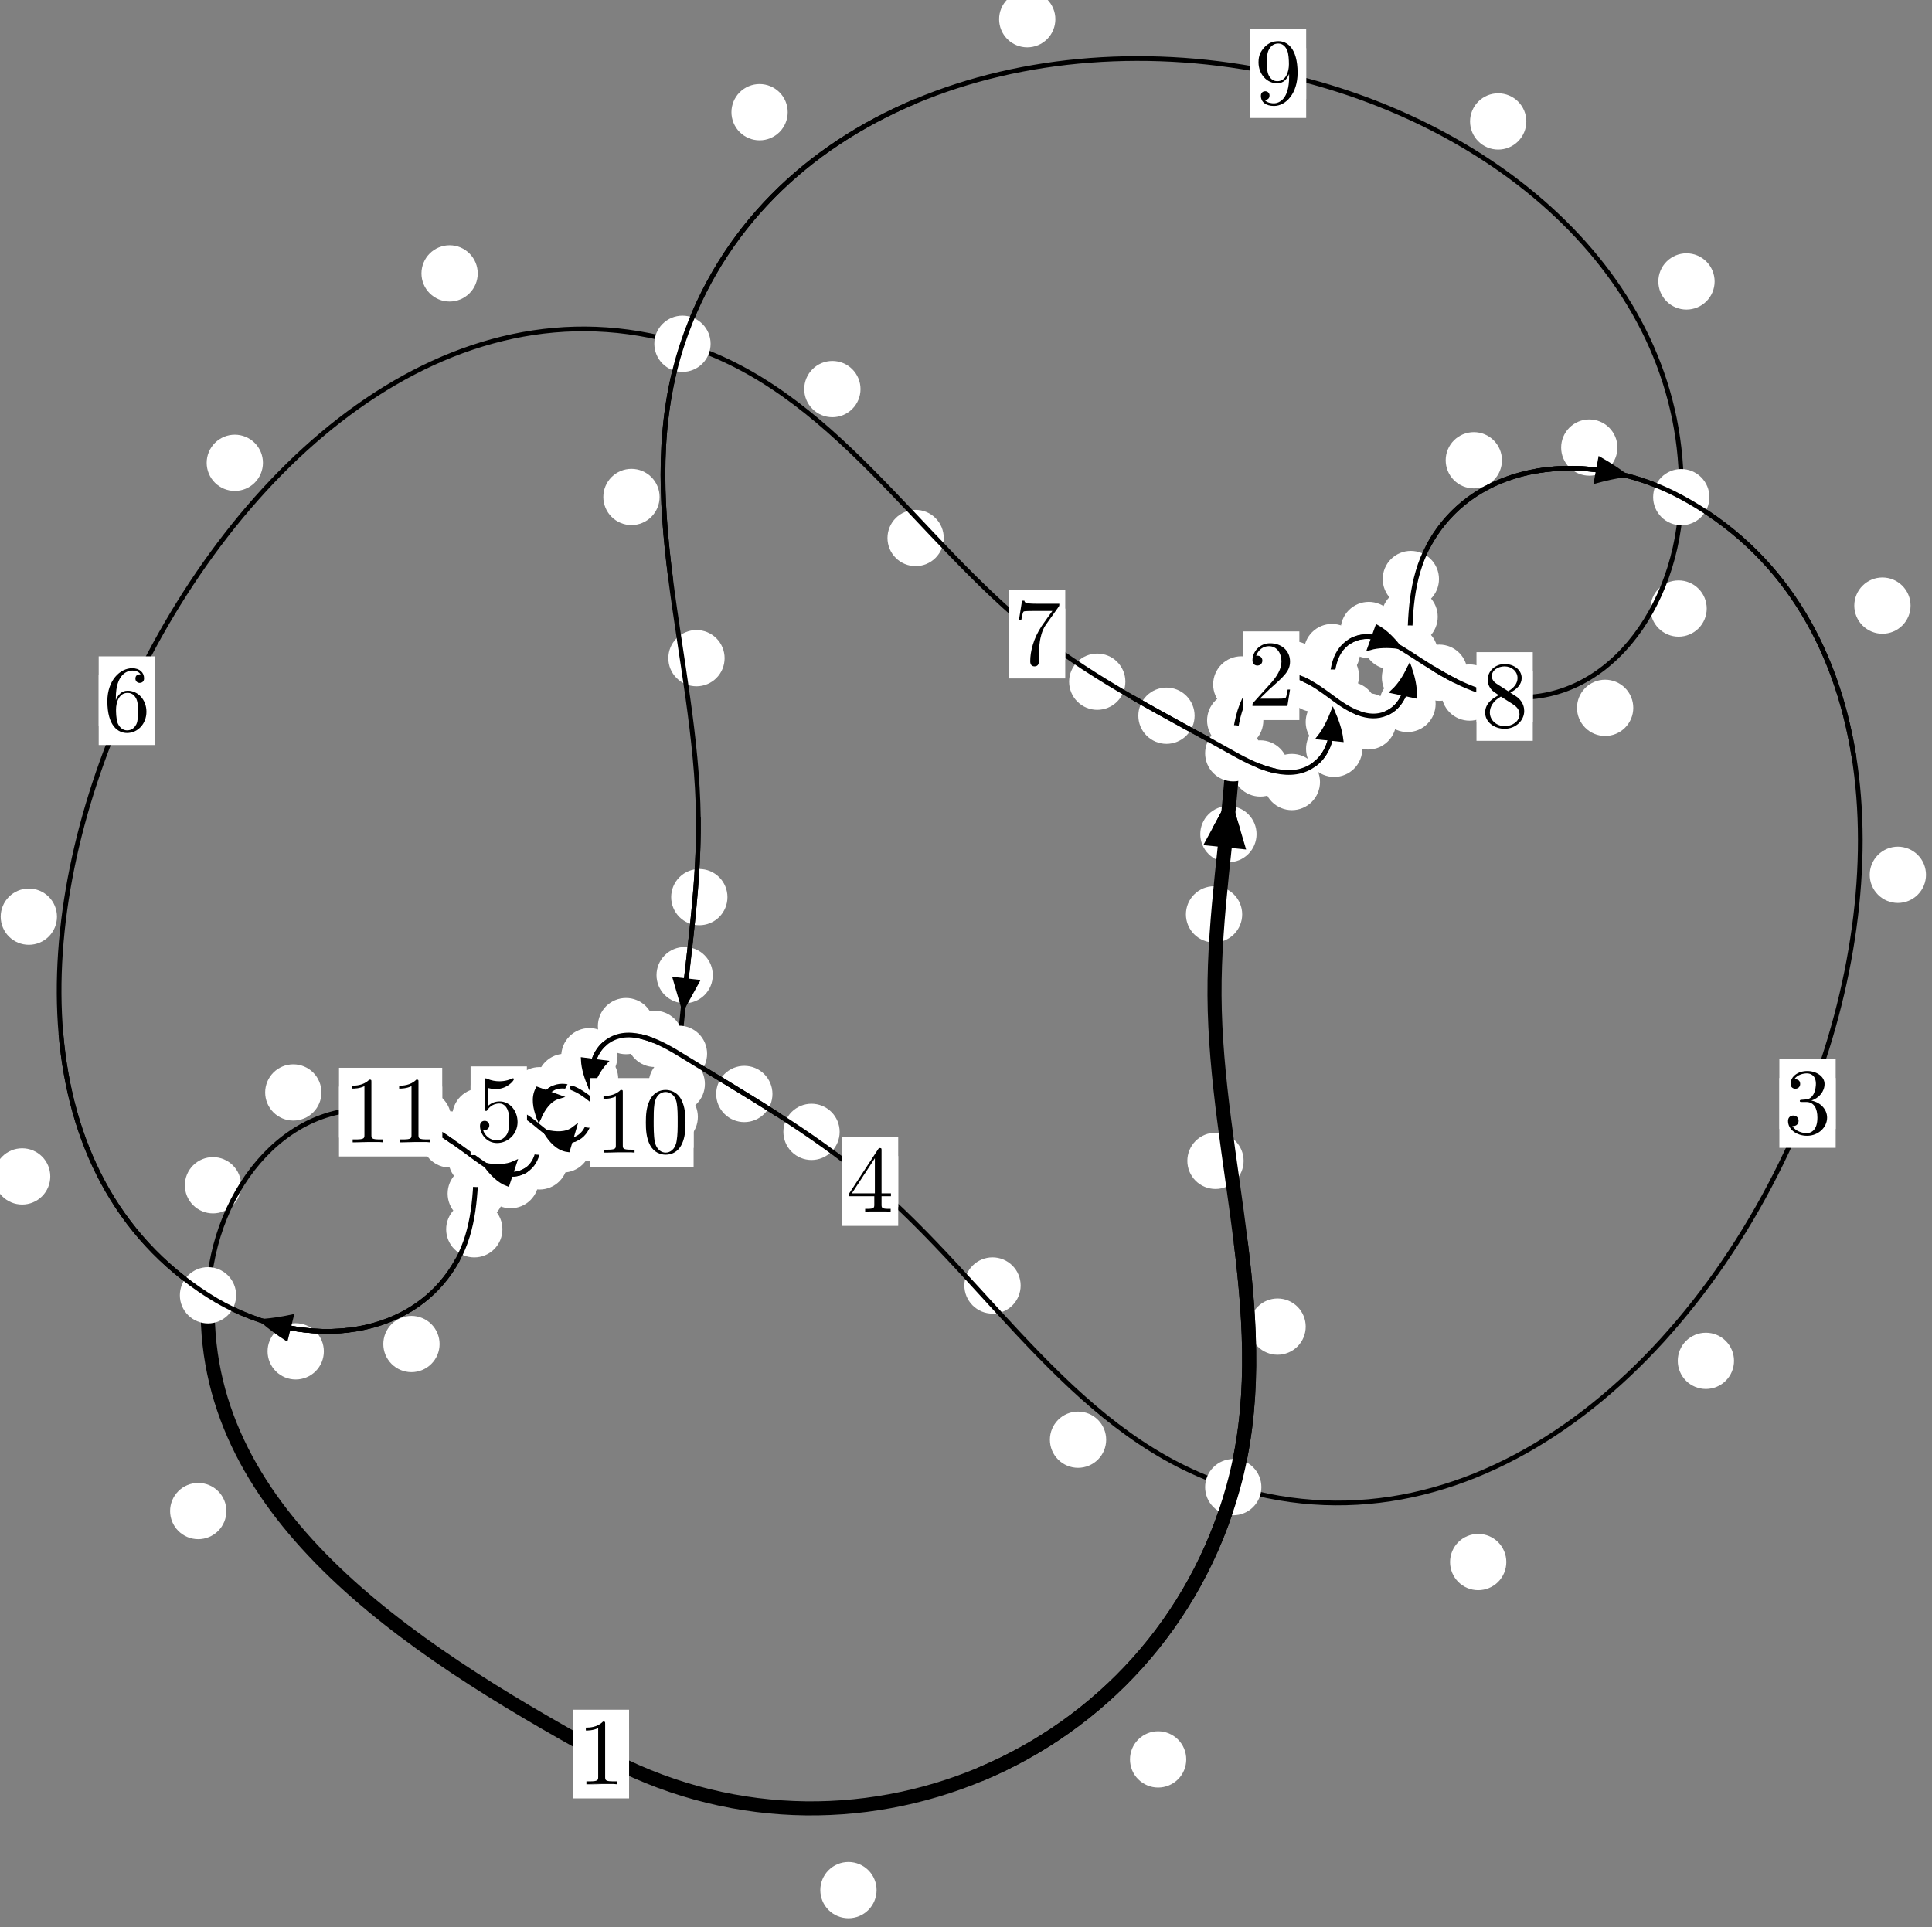 <?xml version="1.0"?>
<!-- Created by MetaPost 1.999 on 2021.07.06:0013 -->
<svg version="1.1" xmlns="http://www.w3.org/2000/svg" xmlns:xlink="http://www.w3.org/1999/xlink" width="205.223" height="204.741" viewBox="0 0 205.223 204.741">
<rect x="0" y="0" width="205.223" height="204.741" fill="#808080" stroke="none"/>
<!-- Original BoundingBox: -131.636871 -45.797897 73.586380 158.942764 -->
  <defs>
    <g transform="scale(0.01,0.01)" id="GLYPHcmr10_48">
      <path style="fill-rule: evenodd;" d="M460 -320C460 -400,455 -480,420 -554C374 -650,292 -666,250 -666C190 -666,117 -640,76 -547C44 -478,39 -400,39 -320C39 -245,43 -155,84 -79C127 2,200 22,249 22C303 22,379 1,423 -94C455 -163,460 -241,460 -320M249 -0C210 -0,151 -25,133 -121C122 -181,122 -273,122 -332C122 -396,122 -462,130 -516C149 -635,224 -644,249 -644C282 -644,348 -626,367 -527C377 -471,377 -395,377 -332C377 -257,377 -189,366 -125C351 -30,294 -0,249 -0"></path>
    </g>
    <g transform="scale(0.01,0.01)" id="GLYPHcmr10_49">
      <path style="fill-rule: evenodd;" d="M294 -640C294 -664,294 -666,271 -666C209 -602,121 -602,89 -602L89 -571C109 -571,168 -571,220 -597L220 -79C220 -43,217 -31,127 -31L95 -31L95 -0L257 -0L130 -3L217 -3L257 -3L297 -3L384 -3L419 -0L419 -31L387 -31C297 -31,294 -42,294 -79"></path>
    </g>
    <g transform="scale(0.01,0.01)" id="GLYPHcmr10_50">
      <path style="fill-rule: evenodd;" d="M127 -77L233 -180C389 -318,449 -372,449 -472C449 -586,359 -666,237 -666C124 -666,50 -574,50 -485C50 -429,100 -429,103 -429C120 -429,155 -441,155 -482C155 -508,137 -534,102 -534C94 -534,92 -534,89 -533C112 -598,166 -635,224 -635C315 -635,358 -554,358 -472C358 -392,308 -313,253 -251L61 -37C50 -26,50 -24,50 -0L421 -0L449 -174L424 -174C419 -144,412 -100,402 -85C395 -77,329 -77,307 -77"></path>
    </g>
    <g transform="scale(0.01,0.01)" id="GLYPHcmr10_51">
      <path style="fill-rule: evenodd;" d="M290 -352C372 -379,430 -449,430 -528C430 -610,342 -666,246 -666C145 -666,69 -606,69 -530C69 -497,91 -478,120 -478C151 -478,171 -500,171 -529C171 -579,124 -579,109 -579C140 -628,206 -641,242 -641C283 -641,338 -619,338 -529C338 -517,336 -459,310 -415C280 -367,246 -364,221 -363C213 -362,189 -360,182 -360C174 -359,167 -358,167 -348C167 -337,174 -337,191 -337L235 -337C317 -337,354 -269,354 -171C354 -35,285 -6,241 -6C198 -6,123 -23,88 -82C123 -77,154 -99,154 -137C154 -173,127 -193,98 -193C74 -193,42 -179,42 -135C42 -44,135 22,244 22C366 22,457 -69,457 -171C457 -253,394 -331,290 -352"></path>
    </g>
    <g transform="scale(0.01,0.01)" id="GLYPHcmr10_52">
      <path style="fill-rule: evenodd;" d="M294 -165L294 -78C294 -42,292 -31,218 -31L197 -31L197 -0L332 -0L238 -3L290 -3L332 -3L374 -3L427 -3L468 -0L468 -31L447 -31C373 -31,371 -42,371 -78L371 -165L471 -165L471 -196L371 -196L371 -651C371 -671,371 -677,355 -677C346 -677,343 -677,335 -665L28 -196L28 -165M300 -196L56 -196L300 -569"></path>
    </g>
    <g transform="scale(0.01,0.01)" id="GLYPHcmr10_53">
      <path style="fill-rule: evenodd;" d="M449 -201C449 -320,367 -420,259 -420C211 -420,168 -404,132 -369L132 -564C152 -558,185 -551,217 -551C340 -551,410 -642,410 -655C410 -661,407 -666,400 -666C399 -666,397 -666,392 -663C372 -654,323 -634,256 -634C216 -634,170 -641,123 -662C115 -665,113 -665,111 -665C101 -665,101 -657,101 -641L101 -345C101 -327,101 -319,115 -319C122 -319,124 -322,128 -328C139 -344,176 -398,257 -398C309 -398,334 -352,342 -334C358 -297,360 -258,360 -208C360 -173,360 -113,336 -71C312 -32,275 -6,229 -6C156 -6,99 -59,82 -118C85 -117,88 -116,99 -116C132 -116,149 -141,149 -165C149 -189,132 -214,99 -214C85 -214,50 -207,50 -161C50 -75,119 22,231 22C347 22,449 -74,449 -201"></path>
    </g>
    <g transform="scale(0.01,0.01)" id="GLYPHcmr10_54">
      <path style="fill-rule: evenodd;" d="M132 -328L132 -352C132 -605,256 -641,307 -641C331 -641,373 -635,395 -601C380 -601,340 -601,340 -556C340 -525,364 -510,386 -510C402 -510,432 -519,432 -558C432 -618,388 -666,305 -666C177 -666,42 -537,42 -316C42 -49,158 22,251 22C362 22,457 -72,457 -204C457 -331,368 -427,257 -427C189 -427,152 -376,132 -328M251 -6C188 -6,158 -66,152 -81C134 -128,134 -208,134 -226C134 -304,166 -404,256 -404C272 -404,318 -404,349 -342C367 -305,367 -254,367 -205C367 -157,367 -107,350 -71C320 -11,274 -6,251 -6"></path>
    </g>
    <g transform="scale(0.01,0.01)" id="GLYPHcmr10_55">
      <path style="fill-rule: evenodd;" d="M476 -609C485 -621,485 -623,485 -644L242 -644C120 -644,118 -657,114 -676L89 -676L56 -470L81 -470C84 -486,93 -549,106 -561C113 -567,191 -567,204 -567L411 -567C400 -551,321 -442,299 -409C209 -274,176 -135,176 -33C176 -23,176 22,222 22C268 22,268 -23,268 -33L268 -84C268 -139,271 -194,279 -248C283 -271,297 -357,341 -419"></path>
    </g>
    <g transform="scale(0.01,0.01)" id="GLYPHcmr10_56">
      <path style="fill-rule: evenodd;" d="M163 -457C117 -487,113 -521,113 -538C113 -599,178 -641,249 -641C322 -641,386 -589,386 -517C386 -460,347 -412,287 -377M309 -362C381 -399,430 -451,430 -517C430 -609,341 -666,250 -666C150 -666,69 -592,69 -499C69 -481,71 -436,113 -389C124 -377,161 -352,186 -335C128 -306,42 -250,42 -151C42 -45,144 22,249 22C362 22,457 -61,457 -168C457 -204,446 -249,408 -291C389 -312,373 -322,309 -362M209 -320L332 -242C360 -223,407 -193,407 -132C407 -58,332 -6,250 -6C164 -6,92 -68,92 -151C92 -209,124 -273,209 -320"></path>
    </g>
    <g transform="scale(0.01,0.01)" id="GLYPHcmr10_57">
      <path style="fill-rule: evenodd;" d="M367 -318L367 -286C367 -52,263 -6,205 -6C188 -6,134 -8,107 -42C151 -42,159 -71,159 -88C159 -119,135 -134,113 -134C97 -134,67 -125,67 -86C67 -19,121 22,206 22C335 22,457 -114,457 -329C457 -598,342 -666,253 -666C198 -666,149 -648,106 -603C65 -558,42 -516,42 -441C42 -316,130 -218,242 -218C303 -218,344 -260,367 -318M243 -241C227 -241,181 -241,150 -304C132 -341,132 -391,132 -440C132 -494,132 -541,153 -578C180 -628,218 -641,253 -641C299 -641,332 -607,349 -562C361 -530,365 -467,365 -421C365 -338,331 -241,243 -241"></path>
    </g>
  </defs>
  <path d="M93.113 200.809C93.113 200.016,92.798 199.256,92.238 198.696C91.677 198.135,90.917 197.82,90.124 197.82C89.332 197.82,88.571 198.135,88.011 198.696C87.45 199.256,87.136 200.016,87.136 200.809C87.136 201.602,87.45 202.362,88.011 202.922C88.571 203.483,89.332 203.798,90.124 203.798C90.917 203.798,91.677 203.483,92.238 202.922C92.798 202.362,93.113 201.602,93.113 200.809Z" style="fill: rgb(100%,100%,100%);stroke: none;"></path>
  <path d="M66.82 186.355C66.82 185.562,66.505 184.802,65.945 184.242C65.384 183.681,64.624 183.366,63.831 183.366C63.039 183.366,62.278 183.681,61.718 184.242C61.157 184.802,60.843 185.562,60.843 186.355C60.843 187.148,61.157 187.908,61.718 188.468C62.278 189.029,63.039 189.344,63.831 189.344C64.624 189.344,65.384 189.029,65.945 188.468C66.505 187.908,66.82 187.148,66.82 186.355Z" style="fill: rgb(100%,100%,100%);stroke: none;"></path>
  <path d="M138.696 140.942C138.696 140.15,138.381 139.389,137.821 138.829C137.26 138.268,136.5 137.954,135.707 137.954C134.915 137.954,134.154 138.268,133.594 138.829C133.033 139.389,132.718 140.15,132.718 140.942C132.718 141.735,133.033 142.495,133.594 143.056C134.154 143.616,134.915 143.931,135.707 143.931C136.5 143.931,137.26 143.616,137.821 143.056C138.381 142.495,138.696 141.735,138.696 140.942Z" style="fill: rgb(100%,100%,100%);stroke: none;"></path>
  <path d="M126.007 186.923C126.007 186.13,125.692 185.37,125.132 184.81C124.571 184.249,123.811 183.934,123.018 183.934C122.226 183.934,121.466 184.249,120.905 184.81C120.345 185.37,120.03 186.13,120.03 186.923C120.03 187.716,120.345 188.476,120.905 189.036C121.466 189.597,122.226 189.912,123.018 189.912C123.811 189.912,124.571 189.597,125.132 189.036C125.692 188.476,126.007 187.716,126.007 186.923Z" style="fill: rgb(100%,100%,100%);stroke: none;"></path>
  <path d="M131.949 97.143C131.949 96.351,131.634 95.59,131.073 95.03C130.513 94.469,129.753 94.155,128.96 94.155C128.167 94.155,127.407 94.469,126.847 95.03C126.286 95.59,125.971 96.351,125.971 97.143C125.971 97.936,126.286 98.696,126.847 99.257C127.407 99.817,128.167 100.132,128.96 100.132C129.753 100.132,130.513 99.817,131.073 99.257C131.634 98.696,131.949 97.936,131.949 97.143Z" style="fill: rgb(100%,100%,100%);stroke: none;"></path>
  <path d="M132.101 123.332C132.101 122.539,131.786 121.779,131.225 121.219C130.665 120.658,129.905 120.343,129.112 120.343C128.319 120.343,127.559 120.658,126.999 121.219C126.438 121.779,126.123 122.539,126.123 123.332C126.123 124.125,126.438 124.885,126.999 125.445C127.559 126.006,128.319 126.321,129.112 126.321C129.905 126.321,130.665 126.006,131.225 125.445C131.786 124.885,132.101 124.125,132.101 123.332Z" style="fill: rgb(100%,100%,100%);stroke: none;"></path>
  <path d="M134.197 76.547C134.197 75.754,133.882 74.994,133.322 74.434C132.761 73.873,132.001 73.558,131.208 73.558C130.416 73.558,129.656 73.873,129.095 74.434C128.535 74.994,128.22 75.754,128.22 76.547C128.22 77.34,128.535 78.1,129.095 78.66C129.656 79.221,130.416 79.536,131.208 79.536C132.001 79.536,132.761 79.221,133.322 78.66C133.882 78.1,134.197 77.34,134.197 76.547Z" style="fill: rgb(100%,100%,100%);stroke: none;"></path>
  <path d="M133.475 88.62C133.475 87.828,133.16 87.067,132.599 86.507C132.039 85.946,131.279 85.632,130.486 85.632C129.693 85.632,128.933 85.946,128.373 86.507C127.812 87.067,127.497 87.828,127.497 88.62C127.497 89.413,127.812 90.173,128.373 90.734C128.933 91.294,129.693 91.609,130.486 91.609C131.279 91.609,132.039 91.294,132.599 90.734C133.16 90.173,133.475 89.413,133.475 88.62Z" style="fill: rgb(100%,100%,100%);stroke: none;"></path>
  <path d="M140.348 71.116C140.348 70.323,140.033 69.563,139.472 69.003C138.912 68.442,138.152 68.127,137.359 68.127C136.566 68.127,135.806 68.442,135.246 69.003C134.685 69.563,134.37 70.323,134.37 71.116C134.37 71.909,134.685 72.669,135.246 73.229C135.806 73.79,136.566 74.105,137.359 74.105C138.152 74.105,138.912 73.79,139.472 73.229C140.033 72.669,140.348 71.909,140.348 71.116Z" style="fill: rgb(100%,100%,100%);stroke: none;"></path>
  <path d="M134.843 72.717C134.843 71.924,134.528 71.164,133.967 70.603C133.407 70.043,132.647 69.728,131.854 69.728C131.061 69.728,130.301 70.043,129.741 70.603C129.18 71.164,128.865 71.924,128.865 72.717C128.865 73.509,129.18 74.269,129.741 74.83C130.301 75.39,131.061 75.705,131.854 75.705C132.647 75.705,133.407 75.39,133.967 74.83C134.528 74.269,134.843 73.509,134.843 72.717Z" style="fill: rgb(100%,100%,100%);stroke: none;"></path>
  <path d="M146.253 75.425C146.253 74.632,145.938 73.872,145.377 73.312C144.817 72.751,144.057 72.436,143.264 72.436C142.471 72.436,141.711 72.751,141.151 73.312C140.59 73.872,140.275 74.632,140.275 75.425C140.275 76.218,140.59 76.978,141.151 77.538C141.711 78.099,142.471 78.414,143.264 78.414C144.057 78.414,144.817 78.099,145.377 77.538C145.938 76.978,146.253 76.218,146.253 75.425Z" style="fill: rgb(100%,100%,100%);stroke: none;"></path>
  <path d="M142.542 72.642C142.542 71.849,142.227 71.089,141.666 70.528C141.106 69.968,140.346 69.653,139.553 69.653C138.76 69.653,138 69.968,137.44 70.528C136.879 71.089,136.564 71.849,136.564 72.642C136.564 73.434,136.879 74.195,137.44 74.755C138 75.316,138.76 75.631,139.553 75.631C140.346 75.631,141.106 75.316,141.666 74.755C142.227 74.195,142.542 73.434,142.542 72.642Z" style="fill: rgb(100%,100%,100%);stroke: none;"></path>
  <path d="M152.496 74.789C152.496 73.997,152.181 73.237,151.62 72.676C151.06 72.116,150.3 71.801,149.507 71.801C148.714 71.801,147.954 72.116,147.394 72.676C146.833 73.237,146.518 73.997,146.518 74.789C146.518 75.582,146.833 76.342,147.394 76.903C147.954 77.463,148.714 77.778,149.507 77.778C150.3 77.778,151.06 77.463,151.62 76.903C152.181 76.342,152.496 75.582,152.496 74.789Z" style="fill: rgb(100%,100%,100%);stroke: none;"></path>
  <path d="M148.311 76.645C148.311 75.852,147.996 75.092,147.435 74.532C146.875 73.971,146.115 73.656,145.322 73.656C144.529 73.656,143.769 73.971,143.209 74.532C142.648 75.092,142.333 75.852,142.333 76.645C142.333 77.438,142.648 78.198,143.209 78.758C143.769 79.319,144.529 79.634,145.322 79.634C146.115 79.634,146.875 79.319,147.435 78.758C147.996 78.198,148.311 77.438,148.311 76.645Z" style="fill: rgb(100%,100%,100%);stroke: none;"></path>
  <path d="M152.719 65.527C152.719 64.734,152.404 63.974,151.844 63.414C151.283 62.853,150.523 62.538,149.73 62.538C148.938 62.538,148.177 62.853,147.617 63.414C147.056 63.974,146.742 64.734,146.742 65.527C146.742 66.32,147.056 67.08,147.617 67.64C148.177 68.201,148.938 68.516,149.73 68.516C150.523 68.516,151.283 68.201,151.844 67.64C152.404 67.08,152.719 66.32,152.719 65.527Z" style="fill: rgb(100%,100%,100%);stroke: none;"></path>
  <path d="M152.763 71.98C152.763 71.188,152.448 70.427,151.888 69.867C151.327 69.307,150.567 68.992,149.775 68.992C148.982 68.992,148.222 69.307,147.661 69.867C147.101 70.427,146.786 71.188,146.786 71.98C146.786 72.773,147.101 73.533,147.661 74.094C148.222 74.654,148.982 74.969,149.775 74.969C150.567 74.969,151.327 74.654,151.888 74.094C152.448 73.533,152.763 72.773,152.763 71.98Z" style="fill: rgb(100%,100%,100%);stroke: none;"></path>
  <path d="M159.542 48.899C159.542 48.107,159.227 47.346,158.667 46.786C158.106 46.225,157.346 45.911,156.553 45.911C155.761 45.911,155.001 46.225,154.44 46.786C153.88 47.346,153.565 48.107,153.565 48.899C153.565 49.692,153.88 50.452,154.44 51.013C155.001 51.573,155.761 51.888,156.553 51.888C157.346 51.888,158.106 51.573,158.667 51.013C159.227 50.452,159.542 49.692,159.542 48.899Z" style="fill: rgb(100%,100%,100%);stroke: none;"></path>
  <path d="M152.853 61.518C152.853 60.726,152.538 59.965,151.978 59.405C151.417 58.845,150.657 58.53,149.865 58.53C149.072 58.53,148.312 58.845,147.751 59.405C147.191 59.965,146.876 60.726,146.876 61.518C146.876 62.311,147.191 63.071,147.751 63.632C148.312 64.192,149.072 64.507,149.865 64.507C150.657 64.507,151.417 64.192,151.978 63.632C152.538 63.071,152.853 62.311,152.853 61.518Z" style="fill: rgb(100%,100%,100%);stroke: none;"></path>
  <path d="M202.946 64.343C202.946 63.55,202.631 62.79,202.071 62.23C201.51 61.669,200.75 61.354,199.957 61.354C199.165 61.354,198.405 61.669,197.844 62.23C197.284 62.79,196.969 63.55,196.969 64.343C196.969 65.136,197.284 65.896,197.844 66.456C198.405 67.017,199.165 67.332,199.957 67.332C200.75 67.332,201.51 67.017,202.071 66.456C202.631 65.896,202.946 65.136,202.946 64.343Z" style="fill: rgb(100%,100%,100%);stroke: none;"></path>
  <path d="M171.808 47.55C171.808 46.757,171.493 45.997,170.932 45.437C170.372 44.876,169.611 44.561,168.819 44.561C168.026 44.561,167.266 44.876,166.705 45.437C166.145 45.997,165.83 46.757,165.83 47.55C165.83 48.343,166.145 49.103,166.705 49.663C167.266 50.224,168.026 50.539,168.819 50.539C169.611 50.539,170.372 50.224,170.932 49.663C171.493 49.103,171.808 48.343,171.808 47.55Z" style="fill: rgb(100%,100%,100%);stroke: none;"></path>
  <path d="M184.193 144.578C184.193 143.786,183.878 143.025,183.318 142.465C182.757 141.904,181.997 141.589,181.204 141.589C180.412 141.589,179.651 141.904,179.091 142.465C178.531 143.025,178.216 143.786,178.216 144.578C178.216 145.371,178.531 146.131,179.091 146.692C179.651 147.252,180.412 147.567,181.204 147.567C181.997 147.567,182.757 147.252,183.318 146.692C183.878 146.131,184.193 145.371,184.193 144.578Z" style="fill: rgb(100%,100%,100%);stroke: none;"></path>
  <path d="M204.586 92.941C204.586 92.148,204.271 91.388,203.711 90.828C203.15 90.267,202.39 89.952,201.598 89.952C200.805 89.952,200.045 90.267,199.484 90.828C198.924 91.388,198.609 92.148,198.609 92.941C198.609 93.734,198.924 94.494,199.484 95.054C200.045 95.615,200.805 95.93,201.598 95.93C202.39 95.93,203.15 95.615,203.711 95.054C204.271 94.494,204.586 93.734,204.586 92.941Z" style="fill: rgb(100%,100%,100%);stroke: none;"></path>
  <path d="M117.501 152.958C117.501 152.166,117.186 151.405,116.625 150.845C116.065 150.284,115.304 149.97,114.512 149.97C113.719 149.97,112.959 150.284,112.398 150.845C111.838 151.405,111.523 152.166,111.523 152.958C111.523 153.751,111.838 154.511,112.398 155.072C112.959 155.632,113.719 155.947,114.512 155.947C115.304 155.947,116.065 155.632,116.625 155.072C117.186 154.511,117.501 153.751,117.501 152.958Z" style="fill: rgb(100%,100%,100%);stroke: none;"></path>
  <path d="M160.006 165.956C160.006 165.163,159.691 164.403,159.131 163.842C158.571 163.282,157.81 162.967,157.018 162.967C156.225 162.967,155.465 163.282,154.904 163.842C154.344 164.403,154.029 165.163,154.029 165.956C154.029 166.748,154.344 167.509,154.904 168.069C155.465 168.629,156.225 168.944,157.018 168.944C157.81 168.944,158.571 168.629,159.131 168.069C159.691 167.509,160.006 166.748,160.006 165.956Z" style="fill: rgb(100%,100%,100%);stroke: none;"></path>
  <path d="M89.19 120.253C89.19 119.46,88.875 118.7,88.315 118.14C87.754 117.579,86.994 117.264,86.201 117.264C85.409 117.264,84.649 117.579,84.088 118.14C83.528 118.7,83.213 119.46,83.213 120.253C83.213 121.046,83.528 121.806,84.088 122.366C84.649 122.927,85.409 123.242,86.201 123.242C86.994 123.242,87.754 122.927,88.315 122.366C88.875 121.806,89.19 121.046,89.19 120.253Z" style="fill: rgb(100%,100%,100%);stroke: none;"></path>
  <path d="M108.416 136.574C108.416 135.781,108.101 135.021,107.54 134.461C106.98 133.9,106.22 133.585,105.427 133.585C104.634 133.585,103.874 133.9,103.314 134.461C102.753 135.021,102.438 135.781,102.438 136.574C102.438 137.367,102.753 138.127,103.314 138.687C103.874 139.248,104.634 139.563,105.427 139.563C106.22 139.563,106.98 139.248,107.54 138.687C108.101 138.127,108.416 137.367,108.416 136.574Z" style="fill: rgb(100%,100%,100%);stroke: none;"></path>
  <path d="M72.542 110.375C72.542 109.582,72.227 108.822,71.667 108.262C71.106 107.701,70.346 107.386,69.554 107.386C68.761 107.386,68.001 107.701,67.44 108.262C66.88 108.822,66.565 109.582,66.565 110.375C66.565 111.168,66.88 111.928,67.44 112.488C68.001 113.049,68.761 113.364,69.554 113.364C70.346 113.364,71.106 113.049,71.667 112.488C72.227 111.928,72.542 111.168,72.542 110.375Z" style="fill: rgb(100%,100%,100%);stroke: none;"></path>
  <path d="M82.053 116.229C82.053 115.436,81.738 114.676,81.177 114.115C80.617 113.555,79.857 113.24,79.064 113.24C78.271 113.24,77.511 113.555,76.951 114.115C76.39 114.676,76.075 115.436,76.075 116.229C76.075 117.022,76.39 117.782,76.951 118.342C77.511 118.903,78.271 119.218,79.064 119.218C79.857 119.218,80.617 118.903,81.177 118.342C81.738 117.782,82.053 117.022,82.053 116.229Z" style="fill: rgb(100%,100%,100%);stroke: none;"></path>
  <path d="M65.595 112.217C65.595 111.424,65.28 110.664,64.719 110.103C64.159 109.543,63.399 109.228,62.606 109.228C61.813 109.228,61.053 109.543,60.493 110.103C59.932 110.664,59.617 111.424,59.617 112.217C59.617 113.009,59.932 113.77,60.493 114.33C61.053 114.89,61.813 115.205,62.606 115.205C63.399 115.205,64.159 114.89,64.719 114.33C65.28 113.77,65.595 113.009,65.595 112.217Z" style="fill: rgb(100%,100%,100%);stroke: none;"></path>
  <path d="M69.485 109.017C69.485 108.225,69.17 107.465,68.61 106.904C68.049 106.344,67.289 106.029,66.496 106.029C65.704 106.029,64.944 106.344,64.383 106.904C63.823 107.465,63.508 108.225,63.508 109.017C63.508 109.81,63.823 110.57,64.383 111.131C64.944 111.691,65.704 112.006,66.496 112.006C67.289 112.006,68.049 111.691,68.61 111.131C69.17 110.57,69.485 109.81,69.485 109.017Z" style="fill: rgb(100%,100%,100%);stroke: none;"></path>
  <path d="M65.844 118.529C65.844 117.736,65.529 116.976,64.968 116.416C64.408 115.855,63.647 115.54,62.855 115.54C62.062 115.54,61.302 115.855,60.741 116.416C60.181 116.976,59.866 117.736,59.866 118.529C59.866 119.322,60.181 120.082,60.741 120.642C61.302 121.203,62.062 121.518,62.855 121.518C63.647 121.518,64.408 121.203,64.968 120.642C65.529 120.082,65.844 119.322,65.844 118.529Z" style="fill: rgb(100%,100%,100%);stroke: none;"></path>
  <path d="M65.669 114.631C65.669 113.838,65.354 113.078,64.794 112.518C64.233 111.957,63.473 111.642,62.68 111.642C61.888 111.642,61.127 111.957,60.567 112.518C60.007 113.078,59.692 113.838,59.692 114.631C59.692 115.424,60.007 116.184,60.567 116.744C61.127 117.305,61.888 117.62,62.68 117.62C63.473 117.62,64.233 117.305,64.794 116.744C65.354 116.184,65.669 115.424,65.669 114.631Z" style="fill: rgb(100%,100%,100%);stroke: none;"></path>
  <path d="M62.784 121.582C62.784 120.789,62.469 120.029,61.909 119.469C61.348 118.908,60.588 118.593,59.796 118.593C59.003 118.593,58.243 118.908,57.682 119.469C57.122 120.029,56.807 120.789,56.807 121.582C56.807 122.375,57.122 123.135,57.682 123.695C58.243 124.256,59.003 124.571,59.796 124.571C60.588 124.571,61.348 124.256,61.909 123.695C62.469 123.135,62.784 122.375,62.784 121.582Z" style="fill: rgb(100%,100%,100%);stroke: none;"></path>
  <path d="M65.62 120.383C65.62 119.59,65.305 118.83,64.745 118.269C64.184 117.709,63.424 117.394,62.631 117.394C61.839 117.394,61.078 117.709,60.518 118.269C59.958 118.83,59.643 119.59,59.643 120.383C59.643 121.175,59.958 121.936,60.518 122.496C61.078 123.057,61.839 123.371,62.631 123.371C63.424 123.371,64.184 123.057,64.745 122.496C65.305 121.936,65.62 121.175,65.62 120.383Z" style="fill: rgb(100%,100%,100%);stroke: none;"></path>
  <path d="M58.976 118.628C58.976 117.835,58.661 117.075,58.101 116.515C57.54 115.954,56.78 115.639,55.987 115.639C55.195 115.639,54.435 115.954,53.874 116.515C53.314 117.075,52.999 117.835,52.999 118.628C52.999 119.421,53.314 120.181,53.874 120.741C54.435 121.302,55.195 121.617,55.987 121.617C56.78 121.617,57.54 121.302,58.101 120.741C58.661 120.181,58.976 119.421,58.976 118.628Z" style="fill: rgb(100%,100%,100%);stroke: none;"></path>
  <path d="M61.4 120.672C61.4 119.88,61.085 119.119,60.525 118.559C59.964 117.998,59.204 117.683,58.411 117.683C57.619 117.683,56.858 117.998,56.298 118.559C55.737 119.119,55.423 119.88,55.423 120.672C55.423 121.465,55.737 122.225,56.298 122.786C56.858 123.346,57.619 123.661,58.411 123.661C59.204 123.661,59.964 123.346,60.525 122.786C61.085 122.225,61.4 121.465,61.4 120.672Z" style="fill: rgb(100%,100%,100%);stroke: none;"></path>
  <path d="M54.019 118.611C54.019 117.819,53.704 117.058,53.144 116.498C52.583 115.938,51.823 115.623,51.031 115.623C50.238 115.623,49.478 115.938,48.917 116.498C48.357 117.058,48.042 117.819,48.042 118.611C48.042 119.404,48.357 120.164,48.917 120.725C49.478 121.285,50.238 121.6,51.031 121.6C51.823 121.6,52.583 121.285,53.144 120.725C53.704 120.164,54.019 119.404,54.019 118.611Z" style="fill: rgb(100%,100%,100%);stroke: none;"></path>
  <path d="M57.523 117.527C57.523 116.734,57.208 115.974,56.648 115.414C56.087 114.853,55.327 114.538,54.534 114.538C53.742 114.538,52.981 114.853,52.421 115.414C51.861 115.974,51.546 116.734,51.546 117.527C51.546 118.32,51.861 119.08,52.421 119.64C52.981 120.201,53.742 120.516,54.534 120.516C55.327 120.516,56.087 120.201,56.648 119.64C57.208 119.08,57.523 118.32,57.523 117.527Z" style="fill: rgb(100%,100%,100%);stroke: none;"></path>
  <path d="M53.525 126.815C53.525 126.022,53.21 125.262,52.65 124.702C52.089 124.141,51.329 123.826,50.537 123.826C49.744 123.826,48.984 124.141,48.423 124.702C47.863 125.262,47.548 126.022,47.548 126.815C47.548 127.608,47.863 128.368,48.423 128.928C48.984 129.489,49.744 129.804,50.537 129.804C51.329 129.804,52.089 129.489,52.65 128.928C53.21 128.368,53.525 127.608,53.525 126.815Z" style="fill: rgb(100%,100%,100%);stroke: none;"></path>
  <path d="M53.637 120.971C53.637 120.178,53.322 119.418,52.761 118.858C52.201 118.297,51.441 117.982,50.648 117.982C49.855 117.982,49.095 118.297,48.535 118.858C47.974 119.418,47.659 120.178,47.659 120.971C47.659 121.764,47.974 122.524,48.535 123.084C49.095 123.645,49.855 123.96,50.648 123.96C51.441 123.96,52.201 123.645,52.761 123.084C53.322 122.524,53.637 121.764,53.637 120.971Z" style="fill: rgb(100%,100%,100%);stroke: none;"></path>
  <path d="M46.694 142.792C46.694 142,46.38 141.24,45.819 140.679C45.259 140.119,44.498 139.804,43.706 139.804C42.913 139.804,42.153 140.119,41.592 140.679C41.032 141.24,40.717 142,40.717 142.792C40.717 143.585,41.032 144.345,41.592 144.906C42.153 145.466,42.913 145.781,43.706 145.781C44.498 145.781,45.259 145.466,45.819 144.906C46.38 144.345,46.694 143.585,46.694 142.792Z" style="fill: rgb(100%,100%,100%);stroke: none;"></path>
  <path d="M53.369 130.602C53.369 129.81,53.054 129.049,52.494 128.489C51.934 127.929,51.173 127.614,50.381 127.614C49.588 127.614,48.828 127.929,48.267 128.489C47.707 129.049,47.392 129.81,47.392 130.602C47.392 131.395,47.707 132.155,48.267 132.716C48.828 133.276,49.588 133.591,50.381 133.591C51.173 133.591,51.934 133.276,52.494 132.716C53.054 132.155,53.369 131.395,53.369 130.602Z" style="fill: rgb(100%,100%,100%);stroke: none;"></path>
  <path d="M5.341 124.986C5.341 124.194,5.026 123.433,4.465 122.873C3.905 122.313,3.145 121.998,2.352 121.998C1.559 121.998,0.799 122.313,0.239 122.873C-0.322 123.433,-0.637 124.194,-0.637 124.986C-0.637 125.779,-0.322 126.539,0.239 127.1C0.799 127.66,1.559 127.975,2.352 127.975C3.145 127.975,3.905 127.66,4.465 127.1C5.026 126.539,5.341 125.779,5.341 124.986Z" style="fill: rgb(100%,100%,100%);stroke: none;"></path>
  <path d="M34.4 143.571C34.4 142.779,34.085 142.018,33.524 141.458C32.964 140.897,32.204 140.582,31.411 140.582C30.618 140.582,29.858 140.897,29.298 141.458C28.737 142.018,28.422 142.779,28.422 143.571C28.422 144.364,28.737 145.124,29.298 145.685C29.858 146.245,30.618 146.56,31.411 146.56C32.204 146.56,32.964 146.245,33.524 145.685C34.085 145.124,34.4 144.364,34.4 143.571Z" style="fill: rgb(100%,100%,100%);stroke: none;"></path>
  <path d="M27.931 49.171C27.931 48.378,27.617 47.618,27.056 47.057C26.496 46.497,25.735 46.182,24.943 46.182C24.15 46.182,23.39 46.497,22.829 47.057C22.269 47.618,21.954 48.378,21.954 49.171C21.954 49.963,22.269 50.723,22.829 51.284C23.39 51.844,24.15 52.159,24.943 52.159C25.735 52.159,26.496 51.844,27.056 51.284C27.617 50.723,27.931 49.963,27.931 49.171Z" style="fill: rgb(100%,100%,100%);stroke: none;"></path>
  <path d="M6.051 97.39C6.051 96.597,5.736 95.837,5.176 95.276C4.615 94.716,3.855 94.401,3.062 94.401C2.27 94.401,1.51 94.716,0.949 95.276C0.389 95.837,0.074 96.597,0.074 97.39C0.074 98.182,0.389 98.943,0.949 99.503C1.51 100.063,2.27 100.378,3.062 100.378C3.855 100.378,4.615 100.063,5.176 99.503C5.736 98.943,6.051 98.182,6.051 97.39Z" style="fill: rgb(100%,100%,100%);stroke: none;"></path>
  <path d="M91.406 41.337C91.406 40.544,91.091 39.784,90.53 39.224C89.97 38.663,89.21 38.348,88.417 38.348C87.624 38.348,86.864 38.663,86.304 39.224C85.743 39.784,85.428 40.544,85.428 41.337C85.428 42.13,85.743 42.89,86.304 43.45C86.864 44.011,87.624 44.326,88.417 44.326C89.21 44.326,89.97 44.011,90.53 43.45C91.091 42.89,91.406 42.13,91.406 41.337Z" style="fill: rgb(100%,100%,100%);stroke: none;"></path>
  <path d="M50.746 29.048C50.746 28.255,50.431 27.495,49.871 26.935C49.31 26.374,48.55 26.059,47.758 26.059C46.965 26.059,46.205 26.374,45.644 26.935C45.084 27.495,44.769 28.255,44.769 29.048C44.769 29.841,45.084 30.601,45.644 31.161C46.205 31.722,46.965 32.037,47.758 32.037C48.55 32.037,49.31 31.722,49.871 31.161C50.431 30.601,50.746 29.841,50.746 29.048Z" style="fill: rgb(100%,100%,100%);stroke: none;"></path>
  <path d="M119.541 72.427C119.541 71.635,119.227 70.874,118.666 70.314C118.106 69.754,117.345 69.439,116.553 69.439C115.76 69.439,115 69.754,114.439 70.314C113.879 70.874,113.564 71.635,113.564 72.427C113.564 73.22,113.879 73.98,114.439 74.541C115 75.101,115.76 75.416,116.553 75.416C117.345 75.416,118.106 75.101,118.666 74.541C119.227 73.98,119.541 73.22,119.541 72.427Z" style="fill: rgb(100%,100%,100%);stroke: none;"></path>
  <path d="M100.249 57.16C100.249 56.368,99.934 55.607,99.373 55.047C98.813 54.487,98.053 54.172,97.26 54.172C96.467 54.172,95.707 54.487,95.147 55.047C94.586 55.607,94.271 56.368,94.271 57.16C94.271 57.953,94.586 58.713,95.147 59.274C95.707 59.834,96.467 60.149,97.26 60.149C98.053 60.149,98.813 59.834,99.373 59.274C99.934 58.713,100.249 57.953,100.249 57.16Z" style="fill: rgb(100%,100%,100%);stroke: none;"></path>
  <path d="M136.859 81.644C136.859 80.851,136.544 80.091,135.984 79.53C135.423 78.97,134.663 78.655,133.87 78.655C133.078 78.655,132.318 78.97,131.757 79.53C131.197 80.091,130.882 80.851,130.882 81.644C130.882 82.436,131.197 83.196,131.757 83.757C132.318 84.317,133.078 84.632,133.87 84.632C134.663 84.632,135.423 84.317,135.984 83.757C136.544 83.196,136.859 82.436,136.859 81.644Z" style="fill: rgb(100%,100%,100%);stroke: none;"></path>
  <path d="M126.894 76.041C126.894 75.248,126.579 74.488,126.018 73.927C125.458 73.367,124.698 73.052,123.905 73.052C123.112 73.052,122.352 73.367,121.792 73.927C121.231 74.488,120.916 75.248,120.916 76.041C120.916 76.833,121.231 77.593,121.792 78.154C122.352 78.714,123.112 79.029,123.905 79.029C124.698 79.029,125.458 78.714,126.018 78.154C126.579 77.593,126.894 76.833,126.894 76.041Z" style="fill: rgb(100%,100%,100%);stroke: none;"></path>
  <path d="M144.71 79.555C144.71 78.762,144.395 78.002,143.834 77.441C143.274 76.881,142.514 76.566,141.721 76.566C140.928 76.566,140.168 76.881,139.608 77.441C139.047 78.002,138.732 78.762,138.732 79.555C138.732 80.347,139.047 81.107,139.608 81.668C140.168 82.228,140.928 82.543,141.721 82.543C142.514 82.543,143.274 82.228,143.834 81.668C144.395 81.107,144.71 80.347,144.71 79.555Z" style="fill: rgb(100%,100%,100%);stroke: none;"></path>
  <path d="M140.214 83.083C140.214 82.29,139.899 81.53,139.338 80.97C138.778 80.409,138.018 80.094,137.225 80.094C136.432 80.094,135.672 80.409,135.112 80.97C134.551 81.53,134.236 82.29,134.236 83.083C134.236 83.876,134.551 84.636,135.112 85.196C135.672 85.757,136.432 86.072,137.225 86.072C138.018 86.072,138.778 85.757,139.338 85.196C139.899 84.636,140.214 83.876,140.214 83.083Z" style="fill: rgb(100%,100%,100%);stroke: none;"></path>
  <path d="M144.355 71.811C144.355 71.018,144.041 70.258,143.48 69.697C142.92 69.137,142.159 68.822,141.367 68.822C140.574 68.822,139.814 69.137,139.253 69.697C138.693 70.258,138.378 71.018,138.378 71.811C138.378 72.603,138.693 73.363,139.253 73.924C139.814 74.484,140.574 74.799,141.367 74.799C142.159 74.799,142.92 74.484,143.48 73.924C144.041 73.363,144.355 72.603,144.355 71.811Z" style="fill: rgb(100%,100%,100%);stroke: none;"></path>
  <path d="M144.672 76.711C144.672 75.918,144.357 75.158,143.796 74.597C143.236 74.037,142.476 73.722,141.683 73.722C140.89 73.722,140.13 74.037,139.57 74.597C139.009 75.158,138.694 75.918,138.694 76.711C138.694 77.503,139.009 78.264,139.57 78.824C140.13 79.385,140.89 79.699,141.683 79.699C142.476 79.699,143.236 79.385,143.796 78.824C144.357 78.264,144.672 77.503,144.672 76.711Z" style="fill: rgb(100%,100%,100%);stroke: none;"></path>
  <path d="M148.384 66.934C148.384 66.141,148.07 65.381,147.509 64.821C146.949 64.26,146.188 63.945,145.396 63.945C144.603 63.945,143.843 64.26,143.282 64.821C142.722 65.381,142.407 66.141,142.407 66.934C142.407 67.727,142.722 68.487,143.282 69.047C143.843 69.608,144.603 69.923,145.396 69.923C146.188 69.923,146.949 69.608,147.509 69.047C148.07 68.487,148.384 67.727,148.384 66.934Z" style="fill: rgb(100%,100%,100%);stroke: none;"></path>
  <path d="M144.476 69.279C144.476 68.486,144.161 67.726,143.601 67.166C143.04 66.605,142.28 66.29,141.487 66.29C140.695 66.29,139.935 66.605,139.374 67.166C138.814 67.726,138.499 68.486,138.499 69.279C138.499 70.072,138.814 70.832,139.374 71.392C139.935 71.953,140.695 72.268,141.487 72.268C142.28 72.268,143.04 71.953,143.601 71.392C144.161 70.832,144.476 70.072,144.476 69.279Z" style="fill: rgb(100%,100%,100%);stroke: none;"></path>
  <path d="M155.877 71.474C155.877 70.681,155.562 69.921,155.001 69.36C154.441 68.8,153.681 68.485,152.888 68.485C152.095 68.485,151.335 68.8,150.775 69.36C150.214 69.921,149.899 70.681,149.899 71.474C149.899 72.266,150.214 73.026,150.775 73.587C151.335 74.147,152.095 74.462,152.888 74.462C153.681 74.462,154.441 74.147,155.001 73.587C155.562 73.026,155.877 72.266,155.877 71.474Z" style="fill: rgb(100%,100%,100%);stroke: none;"></path>
  <path d="M150.739 68.125C150.739 67.333,150.424 66.572,149.864 66.012C149.303 65.451,148.543 65.137,147.75 65.137C146.958 65.137,146.197 65.451,145.637 66.012C145.076 66.572,144.762 67.333,144.762 68.125C144.762 68.918,145.076 69.678,145.637 70.239C146.197 70.799,146.958 71.114,147.75 71.114C148.543 71.114,149.303 70.799,149.864 70.239C150.424 69.678,150.739 68.918,150.739 68.125Z" style="fill: rgb(100%,100%,100%);stroke: none;"></path>
  <path d="M173.491 75.204C173.491 74.411,173.176 73.651,172.615 73.09C172.055 72.53,171.295 72.215,170.502 72.215C169.709 72.215,168.949 72.53,168.389 73.09C167.828 73.651,167.513 74.411,167.513 75.204C167.513 75.996,167.828 76.756,168.389 77.317C168.949 77.877,169.709 78.192,170.502 78.192C171.295 78.192,172.055 77.877,172.615 77.317C173.176 76.756,173.491 75.996,173.491 75.204Z" style="fill: rgb(100%,100%,100%);stroke: none;"></path>
  <path d="M159.093 73.579C159.093 72.786,158.778 72.026,158.217 71.466C157.657 70.905,156.897 70.59,156.104 70.59C155.311 70.59,154.551 70.905,153.991 71.466C153.43 72.026,153.115 72.786,153.115 73.579C153.115 74.372,153.43 75.132,153.991 75.692C154.551 76.253,155.311 76.568,156.104 76.568C156.897 76.568,157.657 76.253,158.217 75.692C158.778 75.132,159.093 74.372,159.093 73.579Z" style="fill: rgb(100%,100%,100%);stroke: none;"></path>
  <path d="M182.132 29.902C182.132 29.109,181.817 28.349,181.257 27.788C180.696 27.228,179.936 26.913,179.143 26.913C178.351 26.913,177.59 27.228,177.03 27.788C176.469 28.349,176.154 29.109,176.154 29.902C176.154 30.694,176.469 31.455,177.03 32.015C177.59 32.576,178.351 32.891,179.143 32.891C179.936 32.891,180.696 32.576,181.257 32.015C181.817 31.455,182.132 30.694,182.132 29.902Z" style="fill: rgb(100%,100%,100%);stroke: none;"></path>
  <path d="M181.293 64.654C181.293 63.861,180.978 63.101,180.417 62.541C179.857 61.98,179.097 61.665,178.304 61.665C177.511 61.665,176.751 61.98,176.191 62.541C175.63 63.101,175.315 63.861,175.315 64.654C175.315 65.447,175.63 66.207,176.191 66.767C176.751 67.328,177.511 67.643,178.304 67.643C179.097 67.643,179.857 67.328,180.417 66.767C180.978 66.207,181.293 65.447,181.293 64.654Z" style="fill: rgb(100%,100%,100%);stroke: none;"></path>
  <path d="M112.105 2.046C112.105 1.253,111.79 0.493,111.23 -0.067C110.669 -0.628,109.909 -0.943,109.116 -0.943C108.324 -0.943,107.563 -0.628,107.003 -0.067C106.443 0.493,106.128 1.253,106.128 2.046C106.128 2.839,106.443 3.599,107.003 4.159C107.563 4.72,108.324 5.035,109.116 5.035C109.909 5.035,110.669 4.72,111.23 4.159C111.79 3.599,112.105 2.839,112.105 2.046Z" style="fill: rgb(100%,100%,100%);stroke: none;"></path>
  <path d="M162.131 12.904C162.131 12.111,161.816 11.351,161.255 10.791C160.695 10.23,159.935 9.915,159.142 9.915C158.349 9.915,157.589 10.23,157.029 10.791C156.468 11.351,156.153 12.111,156.153 12.904C156.153 13.697,156.468 14.457,157.029 15.017C157.589 15.578,158.349 15.893,159.142 15.893C159.935 15.893,160.695 15.578,161.255 15.017C161.816 14.457,162.131 13.697,162.131 12.904Z" style="fill: rgb(100%,100%,100%);stroke: none;"></path>
  <path d="M70.063 52.8C70.063 52.007,69.748 51.247,69.188 50.686C68.627 50.126,67.867 49.811,67.074 49.811C66.282 49.811,65.521 50.126,64.961 50.686C64.401 51.247,64.086 52.007,64.086 52.8C64.086 53.592,64.401 54.352,64.961 54.913C65.521 55.473,66.282 55.788,67.074 55.788C67.867 55.788,68.627 55.473,69.188 54.913C69.748 54.352,70.063 53.592,70.063 52.8Z" style="fill: rgb(100%,100%,100%);stroke: none;"></path>
  <path d="M83.673 11.921C83.673 11.129,83.358 10.369,82.798 9.808C82.238 9.248,81.477 8.933,80.685 8.933C79.892 8.933,79.132 9.248,78.571 9.808C78.011 10.369,77.696 11.129,77.696 11.921C77.696 12.714,78.011 13.474,78.571 14.035C79.132 14.595,79.892 14.91,80.685 14.91C81.477 14.91,82.238 14.595,82.798 14.035C83.358 13.474,83.673 12.714,83.673 11.921Z" style="fill: rgb(100%,100%,100%);stroke: none;"></path>
  <path d="M77.272 95.311C77.272 94.519,76.957 93.759,76.396 93.198C75.836 92.638,75.076 92.323,74.283 92.323C73.49 92.323,72.73 92.638,72.17 93.198C71.609 93.759,71.294 94.519,71.294 95.311C71.294 96.104,71.609 96.864,72.17 97.425C72.73 97.985,73.49 98.3,74.283 98.3C75.076 98.3,75.836 97.985,76.396 97.425C76.957 96.864,77.272 96.104,77.272 95.311Z" style="fill: rgb(100%,100%,100%);stroke: none;"></path>
  <path d="M76.97 69.928C76.97 69.135,76.655 68.375,76.095 67.814C75.534 67.254,74.774 66.939,73.981 66.939C73.189 66.939,72.428 67.254,71.868 67.814C71.307 68.375,70.992 69.135,70.992 69.928C70.992 70.72,71.307 71.481,71.868 72.041C72.428 72.602,73.189 72.916,73.981 72.916C74.774 72.916,75.534 72.602,76.095 72.041C76.655 71.481,76.97 70.72,76.97 69.928Z" style="fill: rgb(100%,100%,100%);stroke: none;"></path>
  <path d="M74.878 115.163C74.878 114.37,74.563 113.61,74.003 113.05C73.442 112.489,72.682 112.174,71.889 112.174C71.097 112.174,70.336 112.489,69.776 113.05C69.215 113.61,68.9 114.37,68.9 115.163C68.9 115.956,69.215 116.716,69.776 117.276C70.336 117.837,71.097 118.152,71.889 118.152C72.682 118.152,73.442 117.837,74.003 117.276C74.563 116.716,74.878 115.956,74.878 115.163Z" style="fill: rgb(100%,100%,100%);stroke: none;"></path>
  <path d="M75.714 103.6C75.714 102.808,75.399 102.047,74.839 101.487C74.279 100.926,73.518 100.611,72.726 100.611C71.933 100.611,71.173 100.926,70.612 101.487C70.052 102.047,69.737 102.808,69.737 103.6C69.737 104.393,70.052 105.153,70.612 105.714C71.173 106.274,71.933 106.589,72.726 106.589C73.518 106.589,74.279 106.274,74.839 105.714C75.399 105.153,75.714 104.393,75.714 103.6Z" style="fill: rgb(100%,100%,100%);stroke: none;"></path>
  <path d="M69.142 119.654C69.142 118.861,68.828 118.101,68.267 117.541C67.707 116.98,66.946 116.665,66.154 116.665C65.361 116.665,64.601 116.98,64.04 117.541C63.48 118.101,63.165 118.861,63.165 119.654C63.165 120.447,63.48 121.207,64.04 121.767C64.601 122.328,65.361 122.643,66.154 122.643C66.946 122.643,67.707 122.328,68.267 121.767C68.828 121.207,69.142 120.447,69.142 119.654Z" style="fill: rgb(100%,100%,100%);stroke: none;"></path>
  <path d="M74.13 118.662C74.13 117.87,73.815 117.11,73.255 116.549C72.694 115.989,71.934 115.674,71.142 115.674C70.349 115.674,69.589 115.989,69.028 116.549C68.468 117.11,68.153 117.87,68.153 118.662C68.153 119.455,68.468 120.215,69.028 120.776C69.589 121.336,70.349 121.651,71.142 121.651C71.934 121.651,72.694 121.336,73.255 120.776C73.815 120.215,74.13 119.455,74.13 118.662Z" style="fill: rgb(100%,100%,100%);stroke: none;"></path>
  <path d="M64.536 115.821C64.536 115.029,64.222 114.269,63.661 113.708C63.101 113.148,62.34 112.833,61.548 112.833C60.755 112.833,59.995 113.148,59.434 113.708C58.874 114.269,58.559 115.029,58.559 115.821C58.559 116.614,58.874 117.374,59.434 117.935C59.995 118.495,60.755 118.81,61.548 118.81C62.34 118.81,63.101 118.495,63.661 117.935C64.222 117.374,64.536 116.614,64.536 115.821Z" style="fill: rgb(100%,100%,100%);stroke: none;"></path>
  <path d="M67.388 118.173C67.388 117.38,67.073 116.62,66.513 116.06C65.952 115.499,65.192 115.184,64.399 115.184C63.607 115.184,62.847 115.499,62.286 116.06C61.726 116.62,61.411 117.38,61.411 118.173C61.411 118.966,61.726 119.726,62.286 120.286C62.847 120.847,63.607 121.162,64.399 121.162C65.192 121.162,65.952 120.847,66.513 120.286C67.073 119.726,67.388 118.966,67.388 118.173Z" style="fill: rgb(100%,100%,100%);stroke: none;"></path>
  <path d="M60.299 116.359C60.299 115.566,59.984 114.806,59.424 114.246C58.863 113.685,58.103 113.37,57.311 113.37C56.518 113.37,55.758 113.685,55.197 114.246C54.637 114.806,54.322 115.566,54.322 116.359C54.322 117.152,54.637 117.912,55.197 118.472C55.758 119.033,56.518 119.348,57.311 119.348C58.103 119.348,58.863 119.033,59.424 118.472C59.984 117.912,60.299 117.152,60.299 116.359Z" style="fill: rgb(100%,100%,100%);stroke: none;"></path>
  <path d="M63.022 114.939C63.022 114.146,62.707 113.386,62.146 112.826C61.586 112.265,60.826 111.95,60.033 111.95C59.24 111.95,58.48 112.265,57.92 112.826C57.359 113.386,57.044 114.146,57.044 114.939C57.044 115.732,57.359 116.492,57.92 117.052C58.48 117.613,59.24 117.928,60.033 117.928C60.826 117.928,61.586 117.613,62.146 117.052C62.707 116.492,63.022 115.732,63.022 114.939Z" style="fill: rgb(100%,100%,100%);stroke: none;"></path>
  <path d="M60.334 121.456C60.334 120.663,60.019 119.903,59.459 119.343C58.898 118.782,58.138 118.467,57.345 118.467C56.553 118.467,55.793 118.782,55.232 119.343C54.672 119.903,54.357 120.663,54.357 121.456C54.357 122.249,54.672 123.009,55.232 123.569C55.793 124.13,56.553 124.445,57.345 124.445C58.138 124.445,58.898 124.13,59.459 123.569C60.019 123.009,60.334 122.249,60.334 121.456Z" style="fill: rgb(100%,100%,100%);stroke: none;"></path>
  <path d="M60.167 118.108C60.167 117.315,59.852 116.555,59.291 115.995C58.731 115.434,57.971 115.119,57.178 115.119C56.385 115.119,55.625 115.434,55.065 115.995C54.504 116.555,54.189 117.315,54.189 118.108C54.189 118.901,54.504 119.661,55.065 120.221C55.625 120.782,56.385 121.097,57.178 121.097C57.971 121.097,58.731 120.782,59.291 120.221C59.852 119.661,60.167 118.901,60.167 118.108Z" style="fill: rgb(100%,100%,100%);stroke: none;"></path>
  <path d="M57.228 125.383C57.228 124.59,56.913 123.83,56.353 123.27C55.792 122.709,55.032 122.394,54.24 122.394C53.447 122.394,52.687 122.709,52.126 123.27C51.566 123.83,51.251 124.59,51.251 125.383C51.251 126.176,51.566 126.936,52.126 127.496C52.687 128.057,53.447 128.372,54.24 128.372C55.032 128.372,55.792 128.057,56.353 127.496C56.913 126.936,57.228 126.176,57.228 125.383Z" style="fill: rgb(100%,100%,100%);stroke: none;"></path>
  <path d="M60.299 123.39C60.299 122.598,59.984 121.838,59.423 121.277C58.863 120.717,58.103 120.402,57.31 120.402C56.517 120.402,55.757 120.717,55.197 121.277C54.636 121.838,54.321 122.598,54.321 123.39C54.321 124.183,54.636 124.943,55.197 125.504C55.757 126.064,56.517 126.379,57.31 126.379C58.103 126.379,58.863 126.064,59.423 125.504C59.984 124.943,60.299 124.183,60.299 123.39Z" style="fill: rgb(100%,100%,100%);stroke: none;"></path>
  <path d="M50.77 121.055C50.77 120.263,50.456 119.503,49.895 118.942C49.335 118.382,48.574 118.067,47.782 118.067C46.989 118.067,46.229 118.382,45.668 118.942C45.108 119.503,44.793 120.263,44.793 121.055C44.793 121.848,45.108 122.608,45.668 123.169C46.229 123.729,46.989 124.044,47.782 124.044C48.574 124.044,49.335 123.729,49.895 123.169C50.456 122.608,50.77 121.848,50.77 121.055Z" style="fill: rgb(100%,100%,100%);stroke: none;"></path>
  <path d="M55.239 124.331C55.239 123.538,54.924 122.778,54.363 122.217C53.803 121.657,53.043 121.342,52.25 121.342C51.457 121.342,50.697 121.657,50.137 122.217C49.576 122.778,49.261 123.538,49.261 124.331C49.261 125.123,49.576 125.884,50.137 126.444C50.697 127.004,51.457 127.319,52.25 127.319C53.043 127.319,53.803 127.004,54.363 126.444C54.924 125.884,55.239 125.123,55.239 124.331Z" style="fill: rgb(100%,100%,100%);stroke: none;"></path>
  <path d="M34.144 116.066C34.144 115.274,33.829 114.514,33.269 113.953C32.708 113.393,31.948 113.078,31.155 113.078C30.363 113.078,29.602 113.393,29.042 113.953C28.481 114.514,28.167 115.274,28.167 116.066C28.167 116.859,28.481 117.619,29.042 118.18C29.602 118.74,30.363 119.055,31.155 119.055C31.948 119.055,32.708 118.74,33.269 118.18C33.829 117.619,34.144 116.859,34.144 116.066Z" style="fill: rgb(100%,100%,100%);stroke: none;"></path>
  <path d="M47.924 118.852C47.924 118.059,47.609 117.299,47.048 116.738C46.488 116.178,45.728 115.863,44.935 115.863C44.142 115.863,43.382 116.178,42.822 116.738C42.261 117.299,41.946 118.059,41.946 118.852C41.946 119.644,42.261 120.405,42.822 120.965C43.382 121.526,44.142 121.84,44.935 121.84C45.728 121.84,46.488 121.526,47.048 120.965C47.609 120.405,47.924 119.644,47.924 118.852Z" style="fill: rgb(100%,100%,100%);stroke: none;"></path>
  <path d="M24.046 160.539C24.046 159.747,23.731 158.987,23.17 158.426C22.61 157.866,21.85 157.551,21.057 157.551C20.264 157.551,19.504 157.866,18.944 158.426C18.383 158.987,18.068 159.747,18.068 160.539C18.068 161.332,18.383 162.092,18.944 162.653C19.504 163.213,20.264 163.528,21.057 163.528C21.85 163.528,22.61 163.213,23.17 162.653C23.731 162.092,24.046 161.332,24.046 160.539Z" style="fill: rgb(100%,100%,100%);stroke: none;"></path>
  <path d="M25.612 125.925C25.612 125.132,25.297 124.372,24.737 123.812C24.176 123.251,23.416 122.936,22.623 122.936C21.831 122.936,21.071 123.251,20.51 123.812C19.95 124.372,19.635 125.132,19.635 125.925C19.635 126.718,19.95 127.478,20.51 128.038C21.071 128.599,21.831 128.914,22.623 128.914C23.416 128.914,24.176 128.599,24.737 128.038C25.297 127.478,25.612 126.718,25.612 125.925Z" style="fill: rgb(100%,100%,100%);stroke: none;"></path>
  <path d="M63.831 186.355C90.124 200.809,123.018 186.923,131 158C135.707 140.942,129.112 123.332,129.01 105.752C128.96 97.143,130.486 88.62,131 80.03C131.208 76.547,131.854 72.717,135.031 71.793C137.359 71.116,139.553 72.642,141.515 74.114C143.264 75.425,145.322 76.645,147.27 75.781C149.507 74.789,149.775 71.98,149.757 69.433C149.73 65.527,149.865 61.518,151.697 58.061C156.553 48.899,168.819 47.55,178.59 52.82C199.957 64.343,201.598 92.941,192.002 117.239C181.204 144.578,157.018 165.956,131 158C114.512 152.958,105.427 136.574,92.421 125.533C86.201 120.253,79.064 116.229,72.121 111.955C69.554 110.375,66.496 109.017,64.291 110.831C62.606 112.217,62.68 114.631,62.779 116.837C62.855 118.529,62.631 120.383,61.144 121.012C59.796 121.582,58.411 120.672,57.258 119.699C55.987 118.628,54.534 117.527,52.977 118.009C51.031 118.611,50.648 120.971,50.607 123.126C50.537 126.815,50.381 130.602,48.605 133.845C43.706 142.792,31.411 143.571,22.095 137.613C2.352 124.986,3.062 97.39,13.474 74.444C24.943 49.171,47.758 29.048,72.493 36.524C88.417 41.337,97.26 57.16,110.165 67.372C116.553 72.427,123.905 76.041,131 80.03C133.87 81.644,137.225 83.083,139.706 81.136C141.721 79.555,141.683 76.711,141.515 74.114C141.367 71.811,141.487 69.279,143.409 68.126C145.396 66.934,147.75 68.125,149.757 69.433C152.888 71.474,156.104 73.579,159.826 73.999C170.502 75.204,178.304 64.654,178.59 52.82C179.143 29.902,159.142 12.904,135.755 7.828C109.116 2.046,80.685 11.921,72.493 36.524C67.074 52.8,73.981 69.928,74.183 86.931C74.283 95.311,72.726 103.6,72.121 111.955C71.889 115.163,71.142 118.662,68.196 119.248C66.154 119.654,64.399 118.173,62.779 116.837C61.548 115.821,60.033 114.939,58.673 115.648C57.311 116.359,57.178 118.108,57.258 119.699C57.345 121.456,57.31 123.39,55.869 124.325C54.24 125.383,52.25 124.331,50.607 123.126C47.782 121.055,44.935 118.852,41.492 118.156C31.155 116.066,22.623 125.925,22.095 137.613C21.057 160.539,43.04 174.925,63.831 186.355" style="stroke:rgb(0%,0%,0%); stroke-width: 0.498;stroke-linecap: round;stroke-linejoin: round;stroke-miterlimit: 10;fill: none;"></path>
  <path d="M63.831 186.355C90.124 200.809,123.018 186.923,131 158C135.707 140.942,129.112 123.332,129.01 105.752C128.96 97.143,130.486 88.62,131 80.03" style="stroke:rgb(0%,0%,0%); stroke-width: 1.494;stroke-linecap: round;stroke-linejoin: round;stroke-miterlimit: 10;fill: none;"></path>
  <path d="M22.095 137.613C21.057 160.539,43.04 174.925,63.831 186.355" style="stroke:rgb(0%,0%,0%); stroke-width: 1.494;stroke-linecap: round;stroke-linejoin: round;stroke-miterlimit: 10;fill: none;"></path>
  <path d="M133.989 158C133.989 157.207,133.674 156.447,133.113 155.887C132.553 155.326,131.793 155.011,131 155.011C130.207 155.011,129.447 155.326,128.887 155.887C128.326 156.447,128.011 157.207,128.011 158C128.011 158.793,128.326 159.553,128.887 160.113C129.447 160.674,130.207 160.989,131 160.989C131.793 160.989,132.553 160.674,133.113 160.113C133.674 159.553,133.989 158.793,133.989 158Z" style="fill: rgb(100%,100%,100%);stroke: none;"></path>
  <path d="M104.282 188.444C116.79 183.164,127.009 172.461,131 158C133.354 149.471,132.882 140.804,131.808 132.072" style="stroke:rgb(0%,0%,0%); stroke-width: 1.494;stroke-linecap: round;stroke-linejoin: round;stroke-miterlimit: 10;fill: none;"></path>
  <path d="M144.504 74.114C144.504 73.321,144.189 72.561,143.629 72C143.068 71.44,142.308 71.125,141.515 71.125C140.723 71.125,139.963 71.44,139.402 72C138.842 72.561,138.527 73.321,138.527 74.114C138.527 74.906,138.842 75.667,139.402 76.227C139.963 76.787,140.723 77.102,141.515 77.102C142.308 77.102,143.068 76.787,143.629 76.227C144.189 75.667,144.504 74.906,144.504 74.114Z" style="fill: rgb(100%,100%,100%);stroke: none;"></path>
  <path d="M138.41 72.147C139.495 72.628,140.534 73.378,141.515 74.114C142.39 74.769,143.341 75.402,144.318 75.763" style="stroke:rgb(0%,0%,0%); stroke-width: 0.498;stroke-linecap: round;stroke-linejoin: round;stroke-miterlimit: 10;fill: none;"></path>
  <path d="M181.579 52.82C181.579 52.027,181.264 51.267,180.703 50.706C180.143 50.146,179.383 49.831,178.59 49.831C177.797 49.831,177.037 50.146,176.477 50.706C175.916 51.267,175.601 52.027,175.601 52.82C175.601 53.612,175.916 54.372,176.477 54.933C177.037 55.493,177.797 55.808,178.59 55.808C179.383 55.808,180.143 55.493,180.703 54.933C181.264 54.372,181.579 53.612,181.579 52.82Z" style="fill: rgb(100%,100%,100%);stroke: none;"></path>
  <path d="M163.301 50.028C168.195 49.205,173.704 50.185,178.59 52.82C189.274 58.581,195.026 68.612,196.907 80.239" style="stroke:rgb(0%,0%,0%); stroke-width: 0.498;stroke-linecap: round;stroke-linejoin: round;stroke-miterlimit: 10;fill: none;"></path>
  <path d="M75.11 111.955C75.11 111.163,74.795 110.403,74.235 109.842C73.674 109.282,72.914 108.967,72.121 108.967C71.329 108.967,70.568 109.282,70.008 109.842C69.447 110.403,69.133 111.163,69.133 111.955C69.133 112.748,69.447 113.508,70.008 114.069C70.568 114.629,71.329 114.944,72.121 114.944C72.914 114.944,73.674 114.629,74.235 114.069C74.795 113.508,75.11 112.748,75.11 111.955Z" style="fill: rgb(100%,100%,100%);stroke: none;"></path>
  <path d="M82.542 118.367C79.113 116.167,75.593 114.092,72.121 111.955C70.837 111.165,69.431 110.431,68.07 110.12" style="stroke:rgb(0%,0%,0%); stroke-width: 0.498;stroke-linecap: round;stroke-linejoin: round;stroke-miterlimit: 10;fill: none;"></path>
  <path d="M60.246 119.699C60.246 118.907,59.931 118.146,59.371 117.586C58.81 117.026,58.05 116.711,57.258 116.711C56.465 116.711,55.705 117.026,55.144 117.586C54.584 118.146,54.269 118.907,54.269 119.699C54.269 120.492,54.584 121.252,55.144 121.813C55.705 122.373,56.465 122.688,57.258 122.688C58.05 122.688,58.81 122.373,59.371 121.813C59.931 121.252,60.246 120.492,60.246 119.699Z" style="fill: rgb(100%,100%,100%);stroke: none;"></path>
  <path d="M59.128 120.934C58.469 120.656,57.834 120.186,57.258 119.699C56.623 119.164,55.942 118.621,55.225 118.272" style="stroke:rgb(0%,0%,0%); stroke-width: 0.498;stroke-linecap: round;stroke-linejoin: round;stroke-miterlimit: 10;fill: none;"></path>
  <path d="M25.083 137.613C25.083 136.82,24.768 136.06,24.208 135.499C23.647 134.939,22.887 134.624,22.095 134.624C21.302 134.624,20.542 134.939,19.981 135.499C19.421 136.06,19.106 136.82,19.106 137.613C19.106 138.406,19.421 139.166,19.981 139.726C20.542 140.287,21.302 140.602,22.095 140.602C22.887 140.602,23.647 140.287,24.208 139.726C24.768 139.166,25.083 138.406,25.083 137.613Z" style="fill: rgb(100%,100%,100%);stroke: none;"></path>
  <path d="M37.006 141.319C32.156 141.887,26.753 140.592,22.095 137.613C12.223 131.3,7.465 121.244,6.476 109.898" style="stroke:rgb(0%,0%,0%); stroke-width: 0.498;stroke-linecap: round;stroke-linejoin: round;stroke-miterlimit: 10;fill: none;"></path>
  <path d="M133.989 80.03C133.989 79.237,133.674 78.477,133.113 77.916C132.553 77.356,131.793 77.041,131 77.041C130.207 77.041,129.447 77.356,128.887 77.916C128.326 78.477,128.011 79.237,128.011 80.03C128.011 80.822,128.326 81.583,128.887 82.143C129.447 82.704,130.207 83.019,131 83.019C131.793 83.019,132.553 82.704,133.113 82.143C133.674 81.583,133.989 80.822,133.989 80.03Z" style="fill: rgb(100%,100%,100%);stroke: none;"></path>
  <path d="M120.317 74.101C123.841 76.135,127.452 78.035,131 80.03C132.435 80.837,133.991 81.6,135.499 81.918" style="stroke:rgb(0%,0%,0%); stroke-width: 0.498;stroke-linecap: round;stroke-linejoin: round;stroke-miterlimit: 10;fill: none;"></path>
  <path d="M152.746 69.433C152.746 68.64,152.431 67.88,151.87 67.32C151.31 66.759,150.55 66.444,149.757 66.444C148.964 66.444,148.204 66.759,147.644 67.32C147.083 67.88,146.768 68.64,146.768 69.433C146.768 70.226,147.083 70.986,147.644 71.546C148.204 72.107,148.964 72.422,149.757 72.422C150.55 72.422,151.31 72.107,151.87 71.546C152.431 70.986,152.746 70.226,152.746 69.433Z" style="fill: rgb(100%,100%,100%);stroke: none;"></path>
  <path d="M146.575 67.842C147.663 68.154,148.754 68.779,149.757 69.433C151.323 70.453,152.909 71.49,154.57 72.324" style="stroke:rgb(0%,0%,0%); stroke-width: 0.498;stroke-linecap: round;stroke-linejoin: round;stroke-miterlimit: 10;fill: none;"></path>
  <path d="M75.482 36.524C75.482 35.731,75.167 34.971,74.607 34.411C74.046 33.85,73.286 33.535,72.493 33.535C71.701 33.535,70.94 33.85,70.38 34.411C69.819 34.971,69.505 35.731,69.505 36.524C69.505 37.317,69.819 38.077,70.38 38.637C70.94 39.198,71.701 39.513,72.493 39.513C73.286 39.513,74.046 39.198,74.607 38.637C75.167 38.077,75.482 37.317,75.482 36.524Z" style="fill: rgb(100%,100%,100%);stroke: none;"></path>
  <path d="M97.206 10.782C85.745 15.603,76.589 24.223,72.493 36.524C69.784 44.662,70.156 53.013,71.23 61.455" style="stroke:rgb(0%,0%,0%); stroke-width: 0.498;stroke-linecap: round;stroke-linejoin: round;stroke-miterlimit: 10;fill: none;"></path>
  <path d="M65.768 116.837C65.768 116.044,65.453 115.284,64.892 114.723C64.332 114.163,63.572 113.848,62.779 113.848C61.986 113.848,61.226 114.163,60.666 114.723C60.105 115.284,59.79 116.044,59.79 116.837C59.79 117.629,60.105 118.39,60.666 118.95C61.226 119.51,61.986 119.825,62.779 119.825C63.572 119.825,64.332 119.51,64.892 118.95C65.453 118.39,65.768 117.629,65.768 116.837Z" style="fill: rgb(100%,100%,100%);stroke: none;"></path>
  <path d="M65.329 118.696C64.433 118.209,63.589 117.505,62.779 116.837C62.163 116.329,61.477 115.855,60.774 115.596" style="stroke:rgb(0%,0%,0%); stroke-width: 0.498;stroke-linecap: round;stroke-linejoin: round;stroke-miterlimit: 10;fill: none;"></path>
  <path d="M53.596 123.126C53.596 122.333,53.281 121.573,52.72 121.013C52.16 120.452,51.4 120.137,50.607 120.137C49.814 120.137,49.054 120.452,48.494 121.013C47.933 121.573,47.618 122.333,47.618 123.126C47.618 123.919,47.933 124.679,48.494 125.24C49.054 125.8,49.814 126.115,50.607 126.115C51.4 126.115,52.16 125.8,52.72 125.24C53.281 124.679,53.596 123.919,53.596 123.126Z" style="fill: rgb(100%,100%,100%);stroke: none;"></path>
  <path d="M53.243 124.574C52.337 124.293,51.429 123.728,50.607 123.126C49.194 122.091,47.776 121.022,46.281 120.125" style="stroke:rgb(0%,0%,0%); stroke-width: 0.498;stroke-linecap: round;stroke-linejoin: round;stroke-miterlimit: 10;fill: none;"></path>
  <path d="M129.01 105.752C128.97 98.865,129.939 92.033,130.591 85.177" style="stroke:rgb(0%,0%,0%); stroke-width: 0.498;stroke-linecap: round;stroke-linejoin: round;stroke-miterlimit: 10;fill: none;"></path>
  <path d="M132.023 89.968C131.551 88.369,131.08 86.77,130.591 85.177C129.81 86.649,129.013 88.113,128.216 89.577Z" style="stroke:rgb(0%,0%,0%); stroke-width: 0.498;fill: rgb(0%,0%,0%);"></path>
  <path d="M129.01 105.752C128.97 98.865,129.939 92.033,130.591 85.177" style="stroke:rgb(0%,0%,0%); stroke-width: 0.498;stroke-linecap: round;stroke-linejoin: round;stroke-miterlimit: 10;fill: none;"></path>
  <path d="M131.456 88.05C131.171 87.091,130.884 86.133,130.591 85.177C130.122 86.06,129.648 86.941,129.171 87.82Z" style="stroke:rgb(0%,0%,0%); stroke-width: 0.498;fill: rgb(0%,0%,0%);"></path>
  <path d="M147.27 75.781C149.06 74.988,149.589 73.031,149.72 70.976" style="stroke:rgb(0%,0%,0%); stroke-width: 0.498;stroke-linecap: round;stroke-linejoin: round;stroke-miterlimit: 10;fill: none;"></path>
  <path d="M150.262 73.927C150.295 72.986,150.06 71.973,149.72 70.976C149.256 71.922,148.705 72.803,148.017 73.446Z" style="stroke:rgb(0%,0%,0%); stroke-width: 0.498;fill: rgb(0%,0%,0%);"></path>
  <path d="M151.697 58.061C155.582 50.732,164.209 48.402,172.507 50.462" style="stroke:rgb(0%,0%,0%); stroke-width: 0.498;stroke-linecap: round;stroke-linejoin: round;stroke-miterlimit: 10;fill: none;"></path>
  <path d="M169.573 51.087C170.526 50.821,171.507 50.612,172.507 50.462C171.694 49.861,170.852 49.315,169.991 48.829Z" style="stroke:rgb(0%,0%,0%); stroke-width: 0.498;fill: rgb(0%,0%,0%);"></path>
  <path d="M64.291 110.831C62.943 111.94,62.721 113.707,62.737 115.498" style="stroke:rgb(0%,0%,0%); stroke-width: 0.498;stroke-linecap: round;stroke-linejoin: round;stroke-miterlimit: 10;fill: none;"></path>
  <path d="M61.957 112.601C62 113.558,62.33 114.54,62.737 115.498C63.127 114.533,63.588 113.605,64.234 112.898Z" style="stroke:rgb(0%,0%,0%); stroke-width: 0.498;fill: rgb(0%,0%,0%);"></path>
  <path d="M61.144 121.012C60.065 121.468,58.964 120.977,57.975 120.264" style="stroke:rgb(0%,0%,0%); stroke-width: 0.498;stroke-linecap: round;stroke-linejoin: round;stroke-miterlimit: 10;fill: none;"></path>
  <path d="M60.958 119.946C60.15 120.569,59.055 120.519,57.975 120.264C58.558 121.208,59.298 122.018,60.309 122.149Z" style="stroke:rgb(0%,0%,0%); stroke-width: 0.498;fill: rgb(0%,0%,0%);"></path>
  <path d="M48.605 133.845C44.686 141.003,36.033 142.933,27.959 140.368" style="stroke:rgb(0%,0%,0%); stroke-width: 0.498;stroke-linecap: round;stroke-linejoin: round;stroke-miterlimit: 10;fill: none;"></path>
  <path d="M30.926 139.925C29.96 140.133,28.968 140.282,27.959 140.368C28.733 141.02,29.539 141.617,30.37 142.152Z" style="stroke:rgb(0%,0%,0%); stroke-width: 0.498;fill: rgb(0%,0%,0%);"></path>
  <path d="M139.706 81.136C141.318 79.871,141.616 77.798,141.585 75.689" style="stroke:rgb(0%,0%,0%); stroke-width: 0.498;stroke-linecap: round;stroke-linejoin: round;stroke-miterlimit: 10;fill: none;"></path>
  <path d="M142.443 78.564C142.328 77.61,141.995 76.638,141.585 75.689C141.204 76.65,140.752 77.573,140.159 78.329Z" style="stroke:rgb(0%,0%,0%); stroke-width: 0.498;fill: rgb(0%,0%,0%);"></path>
  <path d="M143.409 68.126C144.998 67.173,146.823 67.744,148.517 68.681" style="stroke:rgb(0%,0%,0%); stroke-width: 0.498;stroke-linecap: round;stroke-linejoin: round;stroke-miterlimit: 10;fill: none;"></path>
  <path d="M145.52 68.82C146.43 68.559,147.471 68.563,148.517 68.681C147.861 67.857,147.127 67.119,146.299 66.66Z" style="stroke:rgb(0%,0%,0%); stroke-width: 0.498;fill: rgb(0%,0%,0%);"></path>
  <path d="M74.183 86.931C74.263 93.635,73.282 100.281,72.577 106.949" style="stroke:rgb(0%,0%,0%); stroke-width: 0.498;stroke-linecap: round;stroke-linejoin: round;stroke-miterlimit: 10;fill: none;"></path>
  <path d="M71.741 104.068C72.016 105.029,72.294 105.99,72.577 106.949C73.055 106.071,73.538 105.195,74.023 104.32Z" style="stroke:rgb(0%,0%,0%); stroke-width: 0.498;fill: rgb(0%,0%,0%);"></path>
  <path d="M58.673 115.648C57.583 116.217,57.28 117.45,57.243 118.735" style="stroke:rgb(0%,0%,0%); stroke-width: 0.498;stroke-linecap: round;stroke-linejoin: round;stroke-miterlimit: 10;fill: none;"></path>
  <path d="M57.113 115.738C56.651 116.62,56.848 117.698,57.243 118.735C57.698 117.722,58.32 116.82,59.271 116.524Z" style="stroke:rgb(0%,0%,0%); stroke-width: 0.498;fill: rgb(0%,0%,0%);"></path>
  <path d="M55.869 124.325C54.566 125.172,53.032 124.667,51.629 123.815" style="stroke:rgb(0%,0%,0%); stroke-width: 0.498;stroke-linecap: round;stroke-linejoin: round;stroke-miterlimit: 10;fill: none;"></path>
  <path d="M54.621 123.598C53.767 123.984,52.7 123.98,51.629 123.815C52.269 124.69,53.021 125.446,53.898 125.777Z" style="stroke:rgb(0%,0%,0%); stroke-width: 0.498;fill: rgb(0%,0%,0%);"></path>
  <path d="M60.841 189.065L66.822 189.065L66.822 181.645L60.841 181.645Z" style="fill: rgb(100%,100%,100%);stroke: none;"></path>
  <path d="M60.841 191.065L66.822 191.065L66.822 183.645L60.841 183.645Z" style="fill: rgb(100%,100%,100%);stroke: none;"></path>
  <g transform="translate(61.341 189.565)" style="fill: rgb(0%,0%,0%);">
    <use xlink:href="#GLYPHcmr10_49"></use>
  </g>
  <path d="M132.041 74.503L138.022 74.503L138.022 67.082L132.041 67.082Z" style="fill: rgb(100%,100%,100%);stroke: none;"></path>
  <path d="M132.041 76.503L138.022 76.503L138.022 69.082L132.041 69.082Z" style="fill: rgb(100%,100%,100%);stroke: none;"></path>
  <g transform="translate(132.541 75.003)" style="fill: rgb(0%,0%,0%);">
    <use xlink:href="#GLYPHcmr10_50"></use>
  </g>
  <path d="M189.011 119.949L194.992 119.949L194.992 112.529L189.011 112.529Z" style="fill: rgb(100%,100%,100%);stroke: none;"></path>
  <path d="M189.011 121.949L194.992 121.949L194.992 114.529L189.011 114.529Z" style="fill: rgb(100%,100%,100%);stroke: none;"></path>
  <g transform="translate(189.511 120.449)" style="fill: rgb(0%,0%,0%);">
    <use xlink:href="#GLYPHcmr10_51"></use>
  </g>
  <path d="M89.43 128.243L95.411 128.243L95.411 120.822L89.43 120.822Z" style="fill: rgb(100%,100%,100%);stroke: none;"></path>
  <path d="M89.43 130.243L95.411 130.243L95.411 122.822L89.43 122.822Z" style="fill: rgb(100%,100%,100%);stroke: none;"></path>
  <g transform="translate(89.93 128.743)" style="fill: rgb(0%,0%,0%);">
    <use xlink:href="#GLYPHcmr10_52"></use>
  </g>
  <path d="M49.986 120.719L55.967 120.719L55.967 113.299L49.986 113.299Z" style="fill: rgb(100%,100%,100%);stroke: none;"></path>
  <path d="M49.986 122.719L55.967 122.719L55.967 115.299L49.986 115.299Z" style="fill: rgb(100%,100%,100%);stroke: none;"></path>
  <g transform="translate(50.486 121.219)" style="fill: rgb(0%,0%,0%);">
    <use xlink:href="#GLYPHcmr10_53"></use>
  </g>
  <path d="M10.484 77.155L16.465 77.155L16.465 69.734L10.484 69.734Z" style="fill: rgb(100%,100%,100%);stroke: none;"></path>
  <path d="M10.484 79.155L16.465 79.155L16.465 71.734L10.484 71.734Z" style="fill: rgb(100%,100%,100%);stroke: none;"></path>
  <g transform="translate(10.984 77.655)" style="fill: rgb(0%,0%,0%);">
    <use xlink:href="#GLYPHcmr10_54"></use>
  </g>
  <path d="M107.174 70.082L113.155 70.082L113.155 62.662L107.174 62.662Z" style="fill: rgb(100%,100%,100%);stroke: none;"></path>
  <path d="M107.174 72.082L113.155 72.082L113.155 64.662L107.174 64.662Z" style="fill: rgb(100%,100%,100%);stroke: none;"></path>
  <g transform="translate(107.674 70.582)" style="fill: rgb(0%,0%,0%);">
    <use xlink:href="#GLYPHcmr10_55"></use>
  </g>
  <path d="M156.836 76.709L162.817 76.709L162.817 69.289L156.836 69.289Z" style="fill: rgb(100%,100%,100%);stroke: none;"></path>
  <path d="M156.836 78.709L162.817 78.709L162.817 71.289L156.836 71.289Z" style="fill: rgb(100%,100%,100%);stroke: none;"></path>
  <g transform="translate(157.336 77.209)" style="fill: rgb(0%,0%,0%);">
    <use xlink:href="#GLYPHcmr10_56"></use>
  </g>
  <path d="M132.764 10.538L138.746 10.538L138.746 3.118L132.764 3.118Z" style="fill: rgb(100%,100%,100%);stroke: none;"></path>
  <path d="M132.764 12.538L138.746 12.538L138.746 5.118L132.764 5.118Z" style="fill: rgb(100%,100%,100%);stroke: none;"></path>
  <g transform="translate(133.264 11.038)" style="fill: rgb(0%,0%,0%);">
    <use xlink:href="#GLYPHcmr10_57"></use>
  </g>
  <path d="M62.715 121.958L73.677 121.958L73.677 114.538L62.715 114.538Z" style="fill: rgb(100%,100%,100%);stroke: none;"></path>
  <path d="M62.715 123.958L73.677 123.958L73.677 116.538L62.715 116.538Z" style="fill: rgb(100%,100%,100%);stroke: none;"></path>
  <g transform="translate(63.215 122.458)" style="fill: rgb(0%,0%,0%);">
    <use xlink:href="#GLYPHcmr10_49"></use>
    <use xlink:href="#GLYPHcmr10_48" x="5"></use>
  </g>
  <path d="M36.011 120.866L46.974 120.866L46.974 113.446L36.011 113.446Z" style="fill: rgb(100%,100%,100%);stroke: none;"></path>
  <path d="M36.011 122.866L46.974 122.866L46.974 115.446L36.011 115.446Z" style="fill: rgb(100%,100%,100%);stroke: none;"></path>
  <g transform="translate(36.511 121.366)" style="fill: rgb(0%,0%,0%);">
    <use xlink:href="#GLYPHcmr10_49"></use>
    <use xlink:href="#GLYPHcmr10_49" x="5"></use>
  </g>
</svg>
